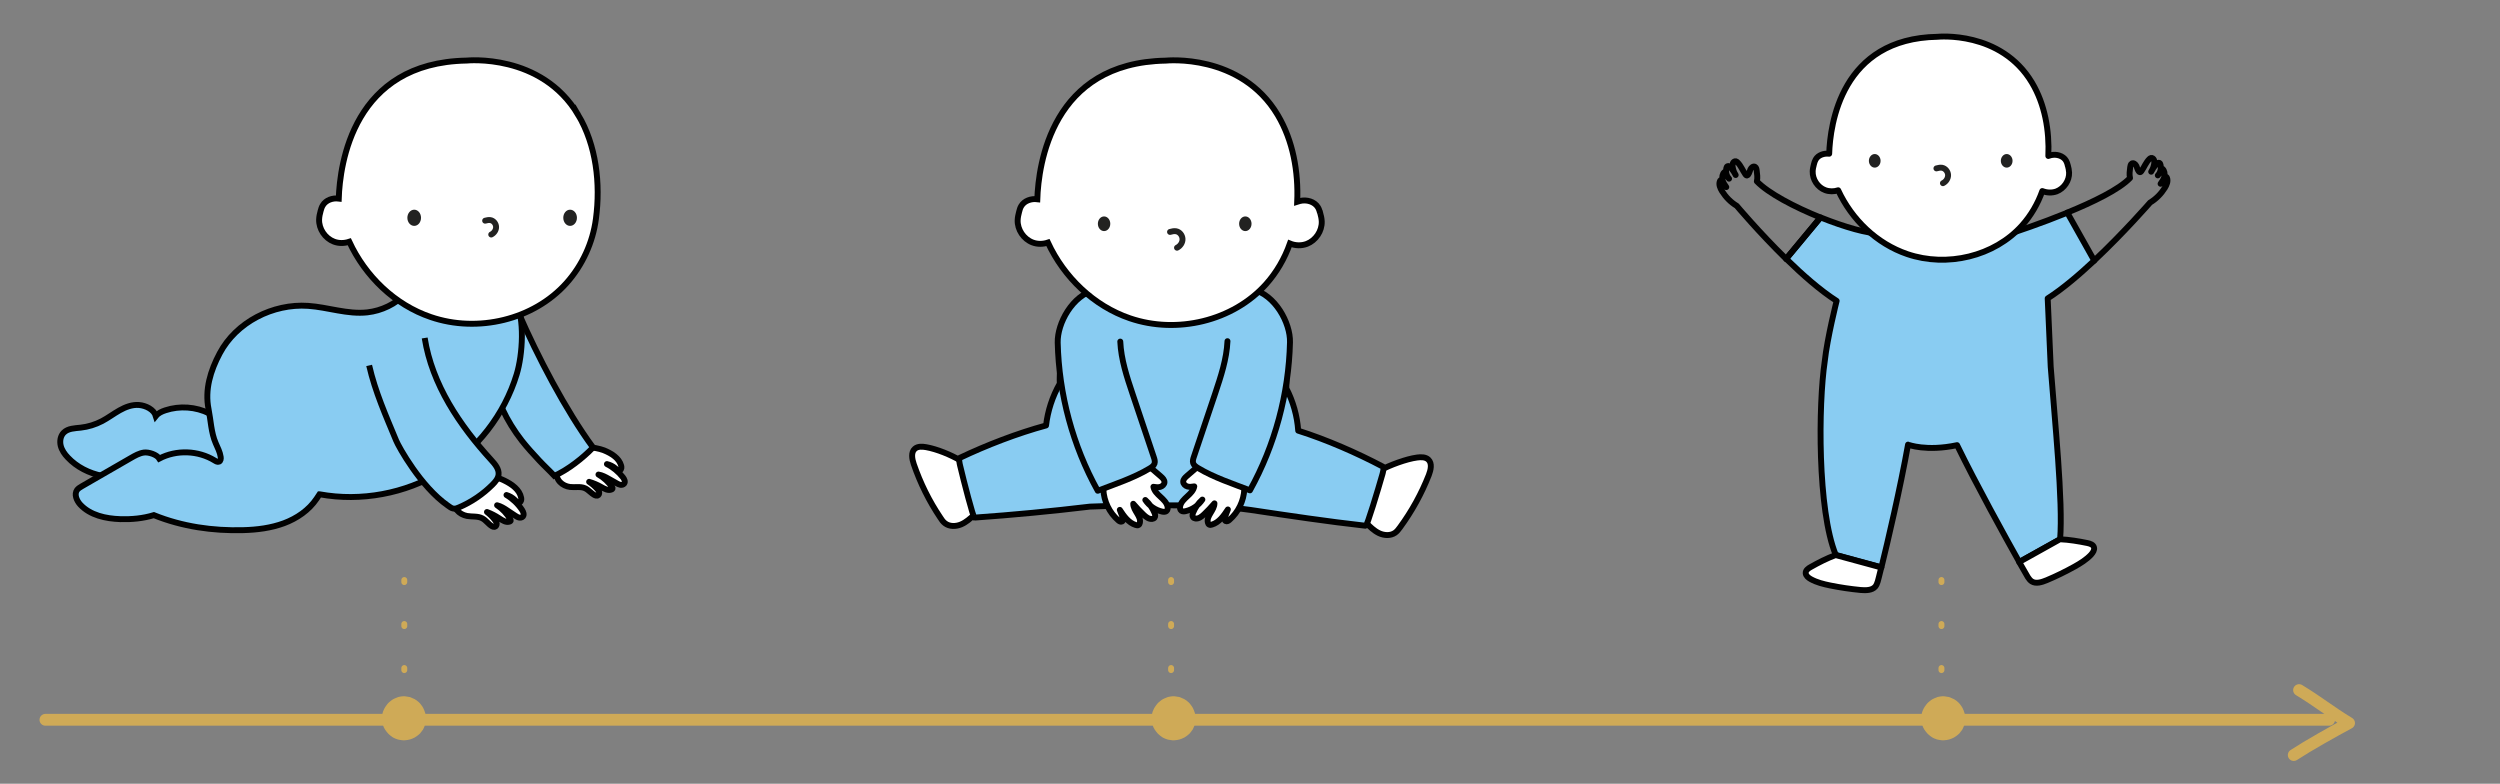 <?xml version="1.0" encoding="UTF-8"?>
<svg id="Calque_1" data-name="Calque 1" xmlns="http://www.w3.org/2000/svg" viewBox="0 0 422.66 132.5">
  <rect x="0" y="0" width="422.66" height="132.5" fill="#808080" stroke="none"/>
  <defs>
    <style>
      .cls-1, .cls-2, .cls-3, .cls-4, .cls-5, .cls-6, .cls-7 {
        stroke-linecap: round;
        stroke-linejoin: round;
      }

      .cls-1, .cls-2, .cls-4, .cls-8, .cls-9, .cls-10 {
        stroke: #010101;
      }

      .cls-1, .cls-11, .cls-8 {
        fill: #89ccf2;
      }

      .cls-2, .cls-12, .cls-9 {
        fill: #fff;
      }

      .cls-3 {
        stroke: #222221;
      }

      .cls-3, .cls-4, .cls-5, .cls-6, .cls-7, .cls-10 {
        fill: none;
      }

      .cls-13 {
        fill: #cfaa57;
      }

      .cls-14 {
        fill: #222221;
      }

      .cls-5 {
        stroke-dasharray: 0 0 0 0 0 0 .35 7.09;
      }

      .cls-5, .cls-6 {
        stroke: #cfaa57;
      }

      .cls-8, .cls-9, .cls-10 {
        stroke-miterlimit: 10;
      }

      .cls-6 {
        stroke-width: 2px;
      }

      .cls-7 {
        stroke: #fff;
        stroke-width: 8px;
      }
    </style>
  </defs>
  <rect class="cls-7" x="-5553.15" y="-3337.66" width="6467.34" height="6437.3"/>
  <g id="Titres_catégories" data-name="Titres catégories">
    <path class="cls-2" d="m99.35,75.64c.65-.09,2.14.25,2.75.49,1.25.51,2.57,1.3,2.92,2.61.07.27.06.62-.19.75-.28.14-.57-.11-.8-.32-.41-.35-.9-.59-1.42-.71,1.05.53,1.97,1.3,2.69,2.22.25.32.47.76.22,1.08-.14.18-.39.24-.62.21-.23-.04-.43-.15-.63-.26-.45-.25-.9-.51-1.35-.76-.55-.31-1.11-.62-1.74-.72.92.53,1.73,1.27,2.32,2.16.04.06.09.14.06.21-.02.06-.08.1-.14.14-.57.28-1.23-.1-1.78-.41-.64-.37-1.33-.66-2.04-.87.49.33.95.72,1.35,1.17.16.18.32.37.35.6.04.24-.08.51-.31.57-.14.03-.28-.02-.41-.07-.62-.29-1.05-.91-1.68-1.19-.77-.34-1.67-.11-2.52-.21-.64-.08-1.27-.37-1.71-.84-.44-.47-.68-1.15-.58-1.79l5.23-4.05h.02Z"/>
    <path class="cls-12" d="m83.31,80.72c.68-.05,1.35.23,1.97.53,1.26.62,2.57,1.53,2.83,2.91.06.29.02.65-.25.76-.29.13-.58-.16-.81-.39-.39-.39-.89-.68-1.42-.84,1.04.62,1.95,1.49,2.62,2.5.23.35.41.83.15,1.14-.16.18-.42.22-.65.17s-.43-.19-.63-.31c-.45-.3-.9-.59-1.34-.89-.54-.37-1.11-.72-1.74-.88.92.61,1.7,1.44,2.24,2.4.04.07.08.15.06.22-.02.06-.09.1-.15.13-.6.25-1.25-.2-1.81-.56-.64-.42-1.33-.78-2.05-1.05.49.38.93.82,1.31,1.31.15.2.3.41.33.65.02.25-.12.52-.36.56-.14.02-.29-.03-.41-.1-.62-.35-1.03-1.02-1.66-1.35-.77-.41-1.72-.24-2.59-.4-.66-.13-1.29-.47-1.71-.99-.42-.53-.62-1.23-.47-1.89.02-.1.1-.24.21-.21"/>
    <path class="cls-4" d="m83.31,80.72c.68-.05,1.35.23,1.97.53,1.26.62,2.57,1.53,2.83,2.91.06.29.02.65-.25.76-.29.13-.58-.16-.81-.39-.39-.39-.89-.68-1.42-.84,1.04.62,1.95,1.49,2.62,2.5.23.35.41.83.15,1.14-.16.18-.42.22-.65.17s-.43-.19-.63-.31c-.45-.3-.9-.59-1.34-.89-.54-.37-1.11-.72-1.74-.88.92.61,1.7,1.44,2.24,2.4.04.07.08.15.06.22-.02.06-.09.1-.15.13-.6.25-1.25-.2-1.81-.56-.64-.42-1.33-.78-2.05-1.05.49.38.93.82,1.31,1.31.15.2.3.41.33.65.02.25-.12.52-.36.56-.14.02-.29-.03-.41-.1-.62-.35-1.03-1.02-1.66-1.35-.77-.41-1.72-.24-2.59-.4-.66-.13-1.29-.47-1.71-.99-.42-.53-.62-1.23-.47-1.89.02-.1.1-.24.21-.21"/>
    <path class="cls-8" d="m87.71,52.97c3.14,7.22,7.9,16.35,12.55,22.69-1.71,1.78-4.29,3.8-6.54,4.79-.77-.84-1.74-1.72-2.52-2.56-1.02-1.1-2.03-2.19-2.96-3.37-1.29-1.65-2.4-3.44-3.28-5.33,0,0-3.62-7.24-2.2-11.47,1.42-4.23,4.95-4.76,4.95-4.76Z"/>
    <path class="cls-8" d="m35.39,69.9c-2.28-1.14-5.02-1.33-7.44-.53-.6.2-1.2.47-1.6.97-.33-1.11-1.7-1.78-2.85-1.87-1.15-.09-2.28.34-3.29.91-1.01.57-1.93,1.27-2.95,1.81-1.13.59-2.36.97-3.62,1.11-1.01.11-2.13.12-2.85.83-.57.56-.71,1.44-.53,2.21.19.77.66,1.44,1.21,2.01,1.52,1.62,3.61,2.66,5.8,3.1,2.18.43,4.45.3,6.64-.17.51-.11,1.03-.25,1.56-.22.62.03,1.21.28,1.81.48,3.26,1.16,6.86,1.29,10.2.39,1.03-.28,2.06-.68,2.79-1.44.76-.79,1.12-1.89,1.27-2.98.26-1.83-.02-3.8-1.13-5.28-1.11-1.48-3.26-1.93-5.01-1.33h0Z"/>
    <path class="cls-8" d="m54.05,83.57c6.99,1.27,14.44-.11,20.51-3.8s10.72-9.68,12.79-16.48c1.01-3.31,1.41-9.42-.2-12.49l-18.59-1.14c-1.7,1.75-4.03,2.88-6.46,3.15-3.34.37-6.65-.87-10-1.1-5.96-.41-12.15,2.74-14.95,8.02-1.57,2.95-2.55,6.16-1.89,9.44.38,1.89.43,3.97,1.21,5.76.33.76.72,1.5.84,2.32.05.3,0,.68-.27.8-.25.11-.51-.05-.74-.19-2.79-1.72-6.47-1.85-9.37-.33-.42-.68-1.8-1.13-2.6-1.02-.79.11-1.5.52-2.2.92-2.75,1.59-5.52,3.18-8.29,4.78-.29.17-.59.35-.8.61-.54.74-.09,1.81.53,2.49,1.68,1.81,4.31,2.38,6.78,2.46,1.91.06,3.83-.12,5.66-.68,4.8,1.94,9.95,2.68,15.12,2.54,2.33-.06,4.69-.36,6.88-1.17,2.19-.82,4.21-2.2,5.52-4.15l.49-.74h.02Z"/>
    <path class="cls-11" d="m71.8,57.14c1.24,7.86,5.89,14.77,11.26,20.64.64.7,1.34,1.53,1.23,2.47-.08.65-.53,1.19-1.01,1.67-1.62,1.63-3.56,2.95-5.68,3.86-.29.13-.6.25-.92.21-.37-.04-.68-.33-1-.54-4.55-3.18-8.26-9.89-8.69-10.93-1.74-4.2-3.57-8.3-4.58-12.74"/>
    <path class="cls-10" d="m71.8,57.14c1.24,7.86,5.89,14.77,11.26,20.64.64.7,1.34,1.53,1.23,2.47-.08.65-.53,1.19-1.01,1.67-1.62,1.63-3.56,2.95-5.68,3.86-.29.13-.6.25-.92.21-.37-.04-.68-.33-1-.54-4.55-3.18-8.26-9.89-8.69-10.93-1.74-4.2-3.57-8.3-4.58-12.74"/>
    <path class="cls-9" d="m97.75,19.42c-6.23-10.49-18.85-9.18-18.85-9.18-19.22.33-21.43,17.5-21.63,23.33-1.04-.13-2.17.25-2.7,1.15-.18.29-.28.63-.37.96-.13.47-.23.93-.25,1.41-.06,1.61,1,3.19,2.5,3.76.83.32,1.75.3,2.6.02,2.72,5.85,7.69,10.67,13.8,12.74,7.9,2.7,17.35.48,22.91-5.74,2.7-3.02,4.46-6.85,4.99-10.87.79-5.95.06-12.42-3-17.58Z"/>
    <path class="cls-3" d="m83.05,39.65c.49-.24.84-.76.82-1.3-.02-.54-.43-1.06-.97-1.14-.29-.05-.59.03-.88.1"/>
    <path class="cls-14" d="m70.03,38.19c.64,0,1.15-.61,1.15-1.37s-.52-1.37-1.15-1.37-1.16.61-1.16,1.37.52,1.37,1.16,1.37Z"/>
    <path class="cls-14" d="m96.38,38.19c.64,0,1.16-.61,1.16-1.37s-.52-1.37-1.16-1.37-1.15.61-1.15,1.37.52,1.37,1.15,1.37Z"/>
    <path class="cls-2" d="m164.76,87c-.7.64-1.42,1.3-2.28,1.66-.88.37-1.96.39-2.71-.19-.33-.25-.58-.6-.8-.96-1.88-2.79-3.38-5.83-4.48-9.03-.3-.88-.51-2.01.18-2.61.5-.44,1.26-.38,1.91-.27,1.85.33,4.16,1.29,5.79,2.24l2.39,9.14h0Z"/>
    <path class="cls-12" d="m233.31,79.52c1.66-.88,4.4-1.92,6.27-2.17.66-.09,1.42-.1,1.9.35.68.64.41,1.76.08,2.62-1.23,3.14-2.87,6.11-4.86,8.83-.25.34-.5.68-.84.92-.77.54-1.85.48-2.71.07-.86-.41-1.54-1.09-2.21-1.77"/>
    <path class="cls-4" d="m233.31,79.52c1.66-.88,4.4-1.92,6.27-2.17.66-.09,1.42-.1,1.9.35.68.64.41,1.76.08,2.62-1.23,3.14-2.87,6.11-4.86,8.83-.25.34-.5.68-.84.92-.77.54-1.85.48-2.71.07-.86-.41-1.54-1.09-2.21-1.77"/>
    <path class="cls-1" d="m206.21,48.37c12.05-.21,11.26,17.28,11.26,17.28,1.15,2.22,1.84,4.67,2.01,7.16,4.79,1.52,9.89,3.74,14.33,6.09.22.11-.02,1.03-.09,1.27-.75,2.65-2.6,8.74-2.81,8.72-6.5-.73-12.97-1.7-19.43-2.67-9.03-1.37-27.21-.57-27.21-.57-6.5.78-13.01,1.4-19.53,1.86-.2.02-1.8-6.15-2.43-8.83-.06-.25-.26-1.16-.04-1.27,4.54-2.16,9.73-4.16,14.58-5.48.29-2.48,1.08-4.9,2.32-7.08,0,0-.96-16.48,13.05-16.48h14v-.02h0Z"/>
    <path class="cls-12" d="m202.43,78.95c-.59.5-1.18,1.02-1.77,1.52-.3.26-.63.58-.62.98,0,.38.36.7.72.8s.76.04,1.15-.02c-.24,1.39-2.11,1.98-2.39,3.36-.06.27-.02.6.2.76.21.15.48.12.72.07,1.15-.26,2.19-.98,2.84-1.96-.68.6-1.22,1.36-1.56,2.2-.1.25-.18.56-.02.78.1.13.26.2.41.22.55.07,1.05-.32,1.46-.71.62-.59,1.19-1.19,1.75-1.85,0,1.18-1.4,2.13-1.11,3.26.03.13.09.26.21.33.14.09.32.06.48,0,1.21-.37,2-1.5,2.69-2.56-.15.4-.3.79-.45,1.19-.1.27-.17.64.08.78.21.11.45-.04.62-.19,1.5-1.29,2.44-3.22,2.53-5.21"/>
    <path class="cls-4" d="m202.43,78.95c-.59.5-1.18,1.02-1.77,1.52-.3.26-.63.58-.62.98,0,.38.36.7.72.8s.76.04,1.15-.02c-.24,1.39-2.11,1.98-2.39,3.36-.06.27-.02.6.2.76.21.15.48.12.72.07,1.15-.26,2.19-.98,2.84-1.96-.68.6-1.22,1.36-1.56,2.2-.1.25-.18.56-.02.78.1.13.26.2.41.22.55.07,1.05-.32,1.46-.71.62-.59,1.19-1.19,1.75-1.85,0,1.18-1.4,2.13-1.11,3.26.03.13.09.26.21.33.14.09.32.06.48,0,1.21-.37,2-1.5,2.69-2.56-.15.4-.3.79-.45,1.19-.1.27-.17.64.08.78.21.11.45-.04.62-.19,1.5-1.29,2.44-3.22,2.53-5.21"/>
    <path class="cls-12" d="m194.48,79.02c.59.5,1.18,1.02,1.77,1.52.3.26.63.58.62.98,0,.38-.36.7-.72.8-.37.1-.76.04-1.15-.02.24,1.39,2.11,1.98,2.39,3.36.06.27.02.6-.2.76-.21.15-.48.12-.72.07-1.15-.26-2.19-.98-2.84-1.96.68.6,1.22,1.36,1.56,2.2.1.25.18.57.02.78-.1.13-.26.2-.41.22-.55.07-1.05-.32-1.46-.71-.62-.59-1.19-1.19-1.75-1.85,0,1.18,1.4,2.13,1.11,3.26-.03.13-.09.26-.21.33-.14.09-.32.06-.48,0-1.21-.37-2-1.5-2.69-2.56.15.4.3.79.45,1.19.1.27.18.64-.08.78-.21.11-.45-.04-.62-.19-1.5-1.29-2.44-3.22-2.53-5.21"/>
    <path class="cls-4" d="m194.48,79.02c.59.5,1.18,1.02,1.77,1.52.3.26.63.58.62.98,0,.38-.36.7-.72.8-.37.1-.76.04-1.15-.02.24,1.39,2.11,1.98,2.39,3.36.06.27.02.6-.2.76-.21.15-.48.12-.72.07-1.15-.26-2.19-.98-2.84-1.96.68.6,1.22,1.36,1.56,2.2.1.25.18.57.02.78-.1.13-.26.2-.41.22-.55.07-1.05-.32-1.46-.71-.62-.59-1.19-1.19-1.75-1.85,0,1.18,1.4,2.13,1.11,3.26-.03.13-.09.26-.21.33-.14.09-.32.06-.48,0-1.21-.37-2-1.5-2.69-2.56.15.4.3.79.45,1.19.1.27.18.64-.08.78-.21.11-.45-.04-.62-.19-1.5-1.29-2.44-3.22-2.53-5.21"/>
    <path class="cls-11" d="m185.12,49c-3.8.92-6.38,5.65-6.3,8.94.21,8.72,2.54,17.4,6.77,25.03,2.88-1.11,6.11-2.17,8.75-3.76.35-.21.72-.45.85-.84.11-.35,0-.72-.12-1.07-1.19-3.56-2.39-7.12-3.58-10.67-.97-2.89-1.95-5.83-2.09-8.88"/>
    <path class="cls-4" d="m185.12,49c-3.8.92-6.38,5.65-6.3,8.94.21,8.72,2.54,17.4,6.77,25.03,2.88-1.11,6.11-2.17,8.75-3.76.35-.21.72-.45.85-.84.11-.35,0-.72-.12-1.07-1.19-3.56-2.39-7.12-3.58-10.67-.97-2.89-1.95-5.83-2.09-8.88"/>
    <path class="cls-11" d="m211.79,48.93c3.8.92,6.38,5.65,6.3,8.94-.21,8.72-2.54,17.4-6.77,25.03-2.88-1.11-6.11-2.17-8.75-3.76-.35-.21-.72-.45-.85-.84-.11-.35,0-.72.12-1.07,1.19-3.56,2.39-7.12,3.59-10.67.96-2.89,1.95-5.83,2.09-8.88"/>
    <path class="cls-4" d="m211.79,48.93c3.8.92,6.38,5.65,6.3,8.94-.21,8.72-2.54,17.4-6.77,25.03-2.88-1.11-6.11-2.17-8.75-3.76-.35-.21-.72-.45-.85-.84-.11-.35,0-.72.12-1.07,1.19-3.56,2.39-7.12,3.59-10.67.96-2.89,1.95-5.83,2.09-8.88"/>
    <path class="cls-9" d="m223.19,36.03c-.09-.33-.19-.67-.36-.96-.59-1-1.93-1.37-3.06-1.09-.14.03-.3.09-.46.14.22-5.09-.71-10.33-3.28-14.66-6.26-10.54-18.94-9.21-18.94-9.21-19.3.33-21.52,17.58-21.72,23.43-1.04-.13-2.18.25-2.71,1.15-.18.29-.28.63-.36.96-.12.46-.23.93-.25,1.42-.06,1.61,1,3.2,2.52,3.78.83.32,1.76.3,2.6.02,2.73,5.88,7.74,10.71,13.86,12.8,7.93,2.71,17.42.48,23.01-5.76,1.79-2,3.15-4.36,4.04-6.88.9.37,1.94.41,2.86.06,1.51-.58,2.57-2.17,2.52-3.78-.02-.48-.12-.95-.25-1.42h-.03Z"/>
    <path class="cls-14" d="m187.71,37.83c0,.68-.47,1.24-1.05,1.24s-1.05-.55-1.05-1.24.47-1.24,1.05-1.24,1.05.56,1.05,1.24Z"/>
    <path class="cls-14" d="m211.59,37.83c0,.68-.47,1.24-1.05,1.24s-1.05-.55-1.05-1.24.47-1.24,1.05-1.24,1.05.56,1.05,1.24Z"/>
    <path class="cls-3" d="m198.99,41.88c.55-.27.96-.87.93-1.49s-.49-1.21-1.11-1.3c-.33-.05-.68.03-1,.12"/>
    <path class="cls-11" d="m339.03,39.76c1.7-.54,6.07-2,10.48-3.8l4.55,8.1c-2.61,2.45-5.41,4.82-7.87,6.39l.51,11.57c.68,9,2.11,22.83,1.59,29.15l-6.9,3.85c-2.4-4.27-7.24-13.04-10.52-19.76-5.21,1.11-8.28-.08-8.29-.09-1.32,7.4-3.45,16.5-4.5,20.74l-7.72-2.1c-3.09-7.54-2.95-25.39-1.86-32.74.42-3.91,2.01-10.2,2.01-10.2-2.72-1.73-5.78-4.42-8.53-7.11l5.81-7c4.07,1.63,8.07,2.78,9.97,2.68"/>
    <path class="cls-4" d="m339.03,39.76c1.7-.54,6.07-2,10.48-3.8l4.55,8.1c-2.61,2.45-5.41,4.82-7.87,6.39l.51,11.57c.68,9,2.11,22.83,1.59,29.15l-6.9,3.85c-2.4-4.27-7.24-13.04-10.52-19.76-5.21,1.11-8.28-.08-8.29-.09-1.32,7.4-3.45,16.5-4.5,20.74l-7.72-2.1c-3.09-7.54-2.95-25.39-1.86-32.74.42-3.91,2.01-10.2,2.01-10.2-2.72-1.73-5.78-4.42-8.53-7.11l5.81-7c4.07,1.63,8.07,2.78,9.97,2.68"/>
    <path class="cls-2" d="m349.59,27.97c-.07-.28-.15-.56-.3-.81-.49-.84-1.62-1.15-2.58-.92-.12.03-.26.07-.41.13.19-4.29-.58-8.72-2.75-12.37-5.29-8.89-15.98-7.78-15.98-7.78-16.29.27-18.16,14.84-18.32,19.77-.88-.1-1.84.21-2.28.97-.15.25-.23.53-.3.81-.1.4-.2.79-.21,1.2-.05,1.36.84,2.71,2.12,3.18.7.26,1.49.25,2.19.02,2.3,4.96,6.52,9.03,11.69,10.79,6.69,2.28,14.7.41,19.41-4.86,1.5-1.68,2.66-3.68,3.41-5.8.76.3,1.64.34,2.41.06,1.27-.49,2.17-1.83,2.12-3.18-.02-.41-.1-.8-.21-1.2h-.02.02Z"/>
    <path class="cls-2" d="m353.53,93.77c-.8.85-1.81,1.47-2.81,2.03-1.53.85-3.1,1.62-4.7,2.29-.83.34-1.81.66-2.52.21-.28-.18-.48-.45-.66-.72-.08-.12-.63-1.07-1.47-2.56l6.9-3.85c1.58.07,3.11.33,4.64.64.46.1,1,.27,1.11.74.11.43-.18.87-.49,1.21h0Z"/>
    <path class="cls-2" d="m318.06,95.93c-.33,1.38-.56,2.24-.6,2.37-.1.31-.21.63-.42.88-.55.64-1.58.64-2.46.57-1.74-.17-3.45-.42-5.17-.77-1.12-.23-2.27-.51-3.29-1.08-.41-.23-.82-.57-.84-1-.03-.48.42-.8.83-1.03,1.36-.77,2.75-1.48,4.23-2.03l7.72,2.1h0Z"/>
    <path class="cls-4" d="m301.97,43.77c-4.59-4.49-8.35-8.97-8.35-8.97-1-.6-1.85-1.46-2.49-2.48-.31-.5-.58-1.12-.36-1.69.02-.06.06-.12.11-.16.1-.05.22.06.29.17.22.33.45.65.68.99-.26-.37-.53-.76-.64-1.22-.1-.45-.03-1,.31-1.3.22.41.49.78.8,1.1-.43-.45-.6-1.15-.46-1.78.03-.13.08-.27.19-.33.19-.1.4.06.54.22.33.39.62.81.85,1.27-.26-.41-.44-.88-.51-1.37-.03-.21-.04-.45.04-.64s.29-.36.49-.32c.1.02.2.1.28.18.58.56.88,1.39,1.35,2.05.06.08.14.18.24.18.08,0,.15-.06.2-.12.21-.25.27-.62.41-.93.15-.31.49-.58.77-.42.2.11.25.37.28.61.07.64.18,1.22.03,1.85,1.93,2.01,6.38,4.35,10.75,6.11l-5.81,7v.02h0Z"/>
    <path class="cls-4" d="m354.05,44.06c5.06-4.76,9.46-9.82,9.46-9.82,1-.6,1.85-1.46,2.49-2.48.31-.5.58-1.12.36-1.69-.02-.06-.06-.12-.11-.16-.1-.05-.22.06-.29.17-.22.33-.45.65-.68.99.26-.37.53-.76.64-1.22.1-.45.03-1-.31-1.3-.21.41-.49.78-.8,1.1.43-.45.6-1.15.46-1.78-.03-.13-.08-.27-.19-.33-.19-.1-.4.06-.54.22-.33.38-.62.81-.85,1.27.26-.41.44-.88.51-1.37.03-.21.04-.45-.04-.64-.08-.2-.29-.36-.49-.32-.1.02-.2.1-.28.18-.58.56-.88,1.39-1.35,2.05-.06.08-.14.18-.24.18-.08,0-.15-.06-.2-.12-.21-.25-.27-.62-.41-.93-.15-.31-.49-.58-.77-.42-.2.11-.25.38-.28.61-.07.64-.18,1.22-.03,1.85-1.85,1.93-6.24,4.06-10.6,5.84"/>
    <path class="cls-14" d="m317.94,27.19c0,.64-.45,1.15-.99,1.15s-.99-.52-.99-1.15.45-1.15.99-1.15.99.52.99,1.15Z"/>
    <path class="cls-14" d="m340.25,27.19c0,.64-.45,1.15-.99,1.15s-.99-.52-.99-1.15.45-1.15.99-1.15.99.52.99,1.15Z"/>
    <path class="cls-3" d="m328.48,30.97c.52-.25.89-.81.87-1.39-.02-.57-.47-1.13-1.03-1.22-.31-.05-.63.03-.94.11"/>
    <g>
      <path class="cls-6" d="m387.79,127.65c2.49-1.63,6.72-4,9.35-5.41-3.15-1.91-5.29-3.66-8.45-5.57"/>
      <line class="cls-6" x1="7.68" y1="121.69" x2="393.77" y2="121.69"/>
    </g>
    <path class="cls-13" d="m326.21,119.29c-.56.55-.9,1.35-.88,2.14,0,.27.04.6.14.88.09.22.18.46.29.67s.38.53.46.61c.02.02.05.06.07.08.02.02.04.03.06.06.16.13.36.29.53.41.24.17.53.29.8.35.59.14.92.12,1.5,0,.05,0,.09-.02.13-.04.18-.06.45-.18.62-.26.02,0,.05-.02.07-.04.1-.06.21-.17.29-.22s.2-.14.29-.23l.07-.07c.09-.1.33-.39.45-.59.12-.21.21-.46.29-.69.22-.58.16-1.19.06-1.78-.1-.55-.45-1.12-.84-1.51-.2-.2-.44-.39-.69-.53-.18-.1-.43-.19-.62-.26-.02,0-.06-.02-.08-.03-.05-.02-.1-.02-.14-.03-.61-.1-1.22-.16-1.81.07-.17.06-.49.18-.7.3-.13.07-.24.18-.35.26-.37.29-.53.44-.82.88-.34.51-.49,1.18-.51,1.78-.02.65.18,1.23.47,1.8.02.05.05.09.07.13.14.21.3.41.46.6.04.04.07.08.11.12.18.17.4.33.6.47.24.17.55.27.8.37.1.03.18.06.29.07.26.04.61.12.92.1s.63-.06.92-.14.57-.21.83-.34.53-.37.73-.53c.07-.06.14-.12.19-.18.16-.19.32-.39.46-.6.02-.04.06-.09.07-.13.28-.57.46-1.11.45-1.77s-.18-1.19-.47-1.78c-.05-.09-.1-.18-.15-.25-.18-.24-.35-.51-.58-.71-.21-.19-.45-.39-.71-.53-.13-.07-.28-.13-.41-.18-.14-.06-.29-.14-.45-.18s-.31-.05-.45-.07-.31-.06-.46-.06c-.06,0-.11,0-.17,0-.26.03-.53.05-.8.12-.06.02-.1.03-.16.06-.23.09-.47.18-.68.29-.28.14-.53.37-.76.56s-.42.49-.59.72c-.07.1-.13.19-.18.29-.12.26-.28.57-.33.87s-.13.65-.1.97c.06.62.17,1.23.53,1.76.17.24.34.49.55.7.04.04.08.07.12.1.2.16.4.33.6.46.56.36,1.13.47,1.78.53s1.22-.15,1.79-.41c.08-.04.16-.08.23-.14.21-.16.51-.35.69-.57.41-.49.68-.92.88-1.54.09-.29.11-.62.14-.9.03-.31-.05-.63-.09-.93-.02-.1-.04-.18-.07-.27-.2-.52-.27-.68-.57-1.07-.12-.16-.22-.31-.37-.44-.23-.18-.45-.4-.72-.53-.24-.11-.53-.26-.81-.33-.14-.03-.3-.05-.45-.06-.15-.02-.32-.06-.48-.06-.29,0-.62.06-.89.1-.29.06-.57.2-.84.32-.18.08-.32.2-.47.33-.38.29-.5.43-.81.88-.17.24-.28.56-.37.8-.03.09-.06.17-.07.25-.1.65-.14,1.16.03,1.81.17.61.45,1.05.86,1.52.18.21.44.38.66.54.24.18.55.27.81.37.33.1.66.12,1,.05.33-.02.64-.11.92-.29.29-.16.53-.37.7-.64.22-.24.37-.53.45-.84l.09-.66c0-.45-.11-.87-.34-1.26l-.39-.5c-.31-.31-.68-.53-1.1-.64h-.02c.2.07.4.16.6.24-.07-.03-.14-.07-.19-.11l.5.39c-.06-.06-.13-.11-.18-.18l.39.5c-.06-.07-.1-.16-.14-.24l.25.6c-.05-.1-.07-.21-.09-.33l.09.66c-.02-.1-.02-.21,0-.31l-.09.66c.02-.1.03-.18.07-.27l-.25.6c.03-.08.07-.15.13-.22l-.39.5c.05-.06.1-.11.16-.17l-.5.39c.07-.06.14-.1.22-.13l-.6.25c.09-.04.18-.06.28-.07l-.66.09c.12-.02.23-.02.35,0l-.66-.09c.1.02.21.05.31.09l-.6-.25c.09.04.18.09.25.14l-.5-.39c.07.06.13.11.18.18l-.39-.5c.05.06.09.13.12.21l-.25-.6c.04.1.06.19.08.29l-.09-.66c0,.1,0,.2,0,.29l.09-.66c-.02.12-.05.24-.1.35l.25-.6c-.05.1-.1.2-.17.29l.39-.5c-.06.08-.14.15-.21.21l.5-.39c-.07.06-.15.1-.23.14l.6-.25c-.09.03-.18.06-.27.07l.66-.09c-.1,0-.19,0-.28,0l.66.09c-.1-.02-.21-.05-.3-.09l.6.25c-.11-.05-.21-.1-.3-.18l.5.39c-.1-.07-.18-.16-.25-.25l.39.5c-.06-.08-.1-.16-.14-.25l.25.6c-.04-.1-.07-.2-.09-.31l.09.66c0-.09,0-.18,0-.27l-.09.66c.02-.1.04-.2.08-.29l-.25.6c.05-.12.11-.22.19-.32l-.39.5c.07-.09.15-.17.24-.24l-.5.39c.09-.07.18-.13.29-.18l-.6.25c.1-.04.19-.06.29-.08l-.66.09c.1-.02.2-.02.3,0l-.66-.09c.1.02.18.04.26.07l-.6-.25c.1.04.18.1.26.16l-.5-.39c.09.07.17.15.24.25l-.39-.5c.07.1.13.19.18.29l-.25-.6c.05.12.08.24.1.36l-.09-.66c0,.1,0,.21,0,.31l.09-.66c-.02.1-.04.18-.07.27l.25-.6c-.04.1-.09.18-.15.25l.39-.5c-.06.08-.14.14-.21.21l.5-.39c-.1.07-.2.13-.31.18l.6-.25c-.11.05-.22.07-.34.1l.66-.09c-.11.02-.21.02-.33,0l.66.09c-.11-.02-.21-.04-.31-.09l.6.25c-.07-.03-.14-.07-.21-.12l.5.39c-.08-.06-.15-.14-.21-.21l.39.5c-.06-.08-.11-.17-.15-.25l.25.6c-.04-.1-.07-.21-.09-.32l.09.66c0-.1,0-.2,0-.29l-.09.66c.02-.08.03-.15.06-.22l-.25.6c.03-.06.06-.13.1-.19l-.39.5c.05-.06.1-.12.17-.17l-.5.39c.06-.05.14-.09.21-.12l-.6.25c.08-.03.17-.06.25-.07l-.66.09c.08,0,.16,0,.23,0l-.66-.09c.08,0,.15.03.22.06l-.6-.25c.06.02.1.06.15.09l-.5-.39s.08.07.11.11l-.39-.5s.06.1.1.16l-.25-.6c.02.06.04.14.06.21l-.09-.66c0,.08,0,.16,0,.24l.09-.66c0,.07-.03.14-.06.21l.25-.6c-.02.06-.06.13-.1.18l.39-.5s-.07.08-.11.11l.5-.39s-.09.06-.14.08l.6-.25s-.09.03-.13.04l.66-.09h-.13l.66.09c-.06,0-.1-.02-.15-.04l.6.25s-.1-.05-.14-.08l.5.39s-.1-.09-.14-.14l.39.5c-.05-.06-.08-.12-.11-.18l.25.6c-.02-.06-.04-.11-.05-.18l.09.66v-.15l-.09.66s.02-.08.03-.12l-.25.6s.03-.06.06-.09l-.39.5s.03-.04.06-.06c.24-.22.41-.49.52-.8.16-.29.23-.61.21-.96.02-.34-.06-.66-.21-.96-.1-.31-.27-.57-.52-.8l-.5-.39c-.39-.22-.8-.34-1.26-.34l-.66.09c-.42.12-.79.33-1.1.64h0v.02Z"/>
    <path class="cls-13" d="m196.09,119.29c-.56.55-.9,1.35-.88,2.14,0,.27.04.6.14.88.09.22.18.46.29.67s.38.53.46.61c.02.02.05.06.07.08.02.02.04.03.06.06.16.13.36.29.53.41.24.17.53.29.8.35.59.14.92.12,1.5,0,.05,0,.09-.02.13-.04.18-.06.45-.18.62-.26.02,0,.05-.02.07-.04.1-.06.21-.17.29-.22s.2-.14.29-.23l.07-.07c.09-.1.33-.39.45-.59.12-.21.21-.46.29-.69.22-.58.16-1.19.06-1.78-.1-.55-.45-1.12-.84-1.51-.2-.2-.44-.39-.69-.53-.18-.1-.43-.19-.62-.26-.02,0-.06-.02-.08-.03-.05-.02-.1-.02-.14-.03-.61-.1-1.22-.16-1.81.07-.17.06-.49.18-.7.3-.13.07-.24.18-.35.26-.37.29-.53.44-.82.88-.34.51-.49,1.18-.51,1.78-.02.65.18,1.23.47,1.8.02.05.05.09.07.13.14.21.3.41.46.6.04.04.07.08.11.12.18.17.4.33.6.47.24.17.55.27.8.37.1.03.18.06.29.07.26.04.61.12.92.1s.63-.06.92-.14.57-.21.83-.34.53-.37.73-.53c.07-.06.14-.12.19-.18.16-.19.32-.39.46-.6.02-.04.06-.09.07-.13.28-.57.46-1.11.45-1.77s-.18-1.19-.47-1.78c-.05-.09-.1-.18-.15-.25-.18-.24-.35-.51-.58-.71-.21-.19-.45-.39-.71-.53-.13-.07-.28-.13-.41-.18-.14-.06-.29-.14-.45-.18s-.31-.05-.45-.07-.31-.06-.46-.06c-.06,0-.11,0-.17,0-.26.03-.53.05-.8.12-.06.02-.1.03-.16.06-.23.09-.47.18-.68.29-.28.14-.53.37-.76.56s-.42.49-.59.72c-.07.1-.13.19-.18.29-.12.26-.28.57-.33.87s-.13.65-.1.97c.06.62.17,1.23.53,1.76.17.24.34.49.55.7.04.04.08.07.12.1.2.16.4.33.6.46.56.36,1.13.47,1.78.53s1.22-.15,1.79-.41c.08-.04.16-.08.23-.14.21-.16.51-.35.69-.57.41-.49.68-.92.88-1.54.09-.29.11-.62.14-.9.03-.31-.05-.63-.09-.93-.02-.1-.04-.18-.07-.27-.2-.52-.27-.68-.57-1.07-.12-.16-.22-.31-.37-.44-.23-.18-.45-.4-.72-.53-.24-.11-.53-.26-.81-.33-.14-.03-.3-.05-.45-.06-.15-.02-.32-.06-.48-.06-.29,0-.62.06-.89.1-.29.06-.57.2-.84.32-.18.08-.32.2-.47.33-.38.29-.5.43-.81.88-.17.24-.28.56-.37.8-.03.09-.06.17-.07.25-.1.65-.14,1.16.03,1.81.17.61.45,1.05.86,1.52.18.21.44.38.66.54.24.18.55.27.81.37.33.1.66.12,1,.05.33-.02.64-.11.92-.29.29-.16.53-.37.7-.64.22-.24.37-.53.45-.84l.09-.66c0-.45-.11-.87-.34-1.26l-.39-.5c-.31-.31-.68-.53-1.1-.64h-.02c.2.07.4.16.6.24-.07-.03-.14-.07-.19-.11l.5.39c-.06-.06-.13-.11-.18-.18l.39.5c-.06-.07-.1-.16-.14-.24l.25.6c-.05-.1-.07-.21-.09-.33l.09.66c-.02-.1-.02-.21,0-.31l-.09.66c.02-.1.03-.18.07-.27l-.25.6c.03-.08.07-.15.13-.22l-.39.5c.05-.06.1-.11.16-.17l-.5.39c.07-.06.14-.1.22-.13l-.6.25c.09-.04.18-.06.28-.07l-.66.09c.12-.02.23-.02.35,0l-.66-.09c.1.02.21.05.31.09l-.6-.25c.09.04.18.09.25.14l-.5-.39c.07.06.13.11.18.18l-.39-.5c.05.06.09.13.12.21l-.25-.6c.04.1.06.19.08.29l-.09-.66c0,.1,0,.2,0,.29l.09-.66c-.02.12-.05.24-.1.35l.25-.6c-.05.1-.1.2-.17.29l.39-.5c-.06.08-.14.15-.21.21l.5-.39c-.07.06-.15.1-.23.14l.6-.25c-.09.03-.18.06-.27.07l.66-.09c-.1,0-.19,0-.28,0l.66.09c-.1-.02-.21-.05-.3-.09l.6.25c-.11-.05-.21-.1-.3-.18l.5.39c-.1-.07-.18-.16-.25-.25l.39.5c-.06-.08-.1-.16-.14-.25l.25.6c-.04-.1-.07-.2-.09-.31l.09.66c0-.09,0-.18,0-.27l-.09.66c.02-.1.04-.2.08-.29l-.25.6c.05-.12.11-.22.19-.32l-.39.5c.07-.09.15-.17.24-.24l-.5.39c.09-.07.18-.13.29-.18l-.6.25c.1-.04.19-.06.29-.08l-.66.09c.1-.02.2-.02.3,0l-.66-.09c.1.02.18.04.26.07l-.6-.25c.1.04.18.1.26.16l-.5-.39c.09.07.17.15.24.25l-.39-.5c.07.1.13.19.18.29l-.25-.6c.05.12.08.24.1.36l-.09-.66c0,.1,0,.21,0,.31l.09-.66c-.02.1-.04.18-.07.27l.25-.6c-.04.1-.09.18-.15.25l.39-.5c-.06.08-.14.14-.21.21l.5-.39c-.1.07-.2.13-.31.18l.6-.25c-.11.05-.22.07-.34.1l.66-.09c-.11.02-.21.02-.33,0l.66.09c-.11-.02-.21-.04-.31-.09l.6.25c-.07-.03-.14-.07-.21-.12l.5.39c-.08-.06-.15-.14-.21-.21l.39.5c-.06-.08-.11-.17-.15-.25l.25.6c-.04-.1-.07-.21-.09-.32l.09.66c0-.1,0-.2,0-.29l-.09.66c.02-.08.03-.15.06-.22l-.25.6c.03-.06.06-.13.1-.19l-.39.5c.05-.06.1-.12.17-.17l-.5.39c.06-.05.14-.09.21-.12l-.6.25c.08-.03.17-.06.25-.07l-.66.09c.08,0,.16,0,.23,0l-.66-.09c.08,0,.15.03.22.06l-.6-.25c.06.02.1.06.15.09l-.5-.39s.08.07.11.11l-.39-.5s.06.1.1.16l-.25-.6c.02.06.04.14.06.21l-.09-.66c0,.08,0,.16,0,.24l.09-.66c0,.07-.03.14-.06.21l.25-.6c-.02.06-.06.13-.1.18l.39-.5s-.07.08-.11.11l.5-.39s-.09.06-.14.08l.6-.25s-.09.03-.13.04l.66-.09h-.13l.66.09c-.06,0-.1-.02-.15-.04l.6.25s-.1-.05-.14-.08l.5.39s-.1-.09-.14-.14l.39.5c-.05-.06-.08-.12-.11-.18l.25.6c-.02-.06-.04-.11-.05-.18l.09.66v-.15l-.09.66s.02-.08.03-.12l-.25.6s.03-.06.06-.09l-.39.5s.03-.04.06-.06c.24-.22.41-.49.52-.8.16-.29.23-.61.21-.96.02-.34-.06-.66-.21-.96-.1-.31-.27-.57-.52-.8l-.5-.39c-.39-.22-.8-.34-1.26-.34l-.66.09c-.42.12-.79.33-1.1.64h0v.02Z"/>
    <path class="cls-13" d="m65.97,119.29c-.56.55-.9,1.35-.88,2.14,0,.27.04.6.14.88.09.22.18.46.29.67s.38.53.46.61c.02.02.05.06.07.08.02.02.04.03.06.06.16.13.36.29.53.41.24.17.53.29.8.35.59.14.92.12,1.5,0,.05,0,.09-.02.13-.04.18-.06.45-.18.62-.26.02,0,.05-.02.07-.04.1-.06.21-.17.29-.22s.2-.14.29-.23l.07-.07c.09-.1.33-.39.45-.59.12-.21.21-.46.29-.69.22-.58.16-1.19.06-1.78-.1-.55-.45-1.12-.84-1.51-.2-.2-.44-.39-.69-.53-.18-.1-.43-.19-.62-.26-.02,0-.06-.02-.08-.03-.05-.02-.1-.02-.14-.03-.61-.1-1.22-.16-1.81.07-.17.06-.49.18-.7.3-.13.07-.24.18-.35.26-.37.29-.53.44-.82.88-.34.51-.49,1.18-.51,1.78-.02.65.18,1.23.47,1.8.02.05.05.09.07.13.14.21.3.41.46.6.04.04.07.08.11.12.18.17.4.33.6.47.24.17.55.27.8.37.1.03.18.06.29.07.26.04.61.12.92.1s.63-.06.92-.14.57-.21.83-.34.53-.37.73-.53c.07-.06.14-.12.19-.18.16-.19.32-.39.46-.6.02-.04.06-.09.07-.13.28-.57.46-1.11.45-1.77s-.18-1.19-.47-1.78c-.05-.09-.1-.18-.15-.25-.18-.24-.35-.51-.58-.71-.21-.19-.45-.39-.71-.53-.13-.07-.28-.13-.41-.18-.14-.06-.29-.14-.45-.18s-.31-.05-.45-.07-.31-.06-.46-.06c-.06,0-.11,0-.17,0-.26.03-.53.05-.8.12-.06.02-.1.03-.16.06-.23.09-.47.18-.68.29-.28.14-.53.37-.76.56s-.42.49-.59.72c-.07.1-.13.19-.18.29-.12.26-.28.57-.33.87s-.13.65-.1.97c.06.62.17,1.23.53,1.76.17.24.34.49.55.7.04.04.08.07.12.1.2.16.4.33.6.46.56.36,1.13.47,1.78.53s1.22-.15,1.79-.41c.08-.04.16-.08.23-.14.21-.16.51-.35.69-.57.41-.49.68-.92.88-1.54.09-.29.11-.62.14-.9.03-.31-.05-.63-.09-.93-.02-.1-.04-.18-.07-.27-.2-.52-.27-.68-.57-1.07-.12-.16-.22-.31-.37-.44-.23-.18-.45-.4-.72-.53-.24-.11-.53-.26-.81-.33-.14-.03-.3-.05-.45-.06-.15-.02-.32-.06-.48-.06-.29,0-.62.06-.89.1-.29.06-.57.2-.84.32-.18.08-.32.2-.47.33-.38.29-.5.43-.81.88-.17.24-.28.56-.37.8-.03.09-.06.17-.07.25-.1.65-.14,1.16.03,1.81.17.61.45,1.05.86,1.52.18.21.44.38.66.54.24.18.55.27.81.37.33.1.66.12,1,.05.33-.02.64-.11.92-.29.29-.16.53-.37.7-.64.22-.24.37-.53.45-.84l.09-.66c0-.45-.11-.87-.34-1.26l-.39-.5c-.31-.31-.68-.53-1.1-.64h-.02c.2.07.4.16.6.24-.07-.03-.14-.07-.19-.11l.5.39c-.06-.06-.13-.11-.18-.18l.39.5c-.06-.07-.1-.16-.14-.24l.25.6c-.05-.1-.07-.21-.09-.33l.09.66c-.02-.1-.02-.21,0-.31l-.09.66c.02-.1.03-.18.07-.27l-.25.6c.03-.08.07-.15.13-.22l-.39.5c.05-.06.1-.11.16-.17l-.5.39c.07-.06.14-.1.22-.13l-.6.25c.09-.04.18-.06.28-.07l-.66.09c.12-.02.23-.02.35,0l-.66-.09c.1.02.21.05.31.09l-.6-.25c.09.04.18.09.25.14l-.5-.39c.07.06.13.11.18.18l-.39-.5c.05.06.09.13.12.21l-.25-.6c.04.1.06.19.08.29l-.09-.66c0,.1,0,.2,0,.29l.09-.66c-.02.12-.05.24-.1.35l.25-.6c-.05.1-.1.2-.17.29l.39-.5c-.06.08-.14.15-.21.21l.5-.39c-.07.06-.15.1-.23.14l.6-.25c-.09.03-.18.06-.27.07l.66-.09c-.1,0-.19,0-.28,0l.66.09c-.1-.02-.21-.05-.3-.09l.6.25c-.11-.05-.21-.1-.3-.18l.5.39c-.1-.07-.18-.16-.25-.25l.39.5c-.06-.08-.1-.16-.14-.25l.25.6c-.04-.1-.07-.2-.09-.31l.09.66c0-.09,0-.18,0-.27l-.09.66c.02-.1.04-.2.08-.29l-.25.6c.05-.12.11-.22.19-.32l-.39.5c.07-.09.15-.17.24-.24l-.5.39c.09-.07.18-.13.29-.18l-.6.25c.1-.04.19-.06.29-.08l-.66.09c.1-.02.2-.02.3,0l-.66-.09c.1.02.18.04.26.07l-.6-.25c.1.04.18.1.26.16l-.5-.39c.09.07.17.15.24.25l-.39-.5c.07.1.13.19.18.29l-.25-.6c.05.12.08.24.1.36l-.09-.66c0,.1,0,.21,0,.31l.09-.66c-.02.1-.04.18-.07.27l.25-.6c-.04.1-.09.18-.15.25l.39-.5c-.06.08-.14.14-.21.21l.5-.39c-.1.07-.2.13-.31.18l.6-.25c-.11.05-.22.07-.34.1l.66-.09c-.11.02-.21.02-.33,0l.66.09c-.11-.02-.21-.04-.31-.09l.6.25c-.07-.03-.14-.07-.21-.12l.5.39c-.08-.06-.15-.14-.21-.21l.39.5c-.06-.08-.11-.17-.15-.25l.25.6c-.04-.1-.07-.21-.09-.32l.09.66c0-.1,0-.2,0-.29l-.09.66c.02-.08.03-.15.06-.22l-.25.6c.03-.06.06-.13.1-.19l-.39.5c.05-.06.1-.12.17-.17l-.5.39c.06-.05.14-.09.21-.12l-.6.25c.08-.03.17-.06.25-.07l-.66.09c.08,0,.16,0,.23,0l-.66-.09c.08,0,.15.03.22.06l-.6-.25c.06.02.1.06.15.09l-.5-.39s.08.07.11.11l-.39-.5s.06.1.1.16l-.25-.6c.02.06.04.14.06.21l-.09-.66c0,.08,0,.16,0,.24l.09-.66c0,.07-.03.14-.06.21l.25-.6c-.02.06-.06.13-.1.18l.39-.5s-.07.08-.11.11l.5-.39s-.09.06-.14.08l.6-.25s-.09.03-.13.04l.66-.09h-.13l.66.09c-.06,0-.1-.02-.15-.04l.6.25s-.1-.05-.14-.08l.5.39s-.1-.09-.14-.14l.39.5c-.05-.06-.08-.12-.11-.18l.25.6c-.02-.06-.04-.11-.05-.18l.09.66v-.15l-.09.66s.02-.08.03-.12l-.25.6s.03-.06.06-.09l-.39.5s.03-.04.06-.06c.24-.22.41-.49.52-.8.16-.29.23-.61.21-.96.02-.34-.06-.66-.21-.96-.1-.31-.27-.57-.52-.8l-.5-.39c-.39-.22-.8-.34-1.26-.34l-.66.09c-.42.12-.79.33-1.1.64h0v.02Z"/>
    <line class="cls-5" x1="68.35" y1="120.73" x2="68.35" y2="96.22"/>
    <line class="cls-5" x1="197.99" y1="120.73" x2="197.99" y2="96.22"/>
    <line class="cls-5" x1="328.23" y1="120.73" x2="328.23" y2="96.22"/>
  </g>
</svg>